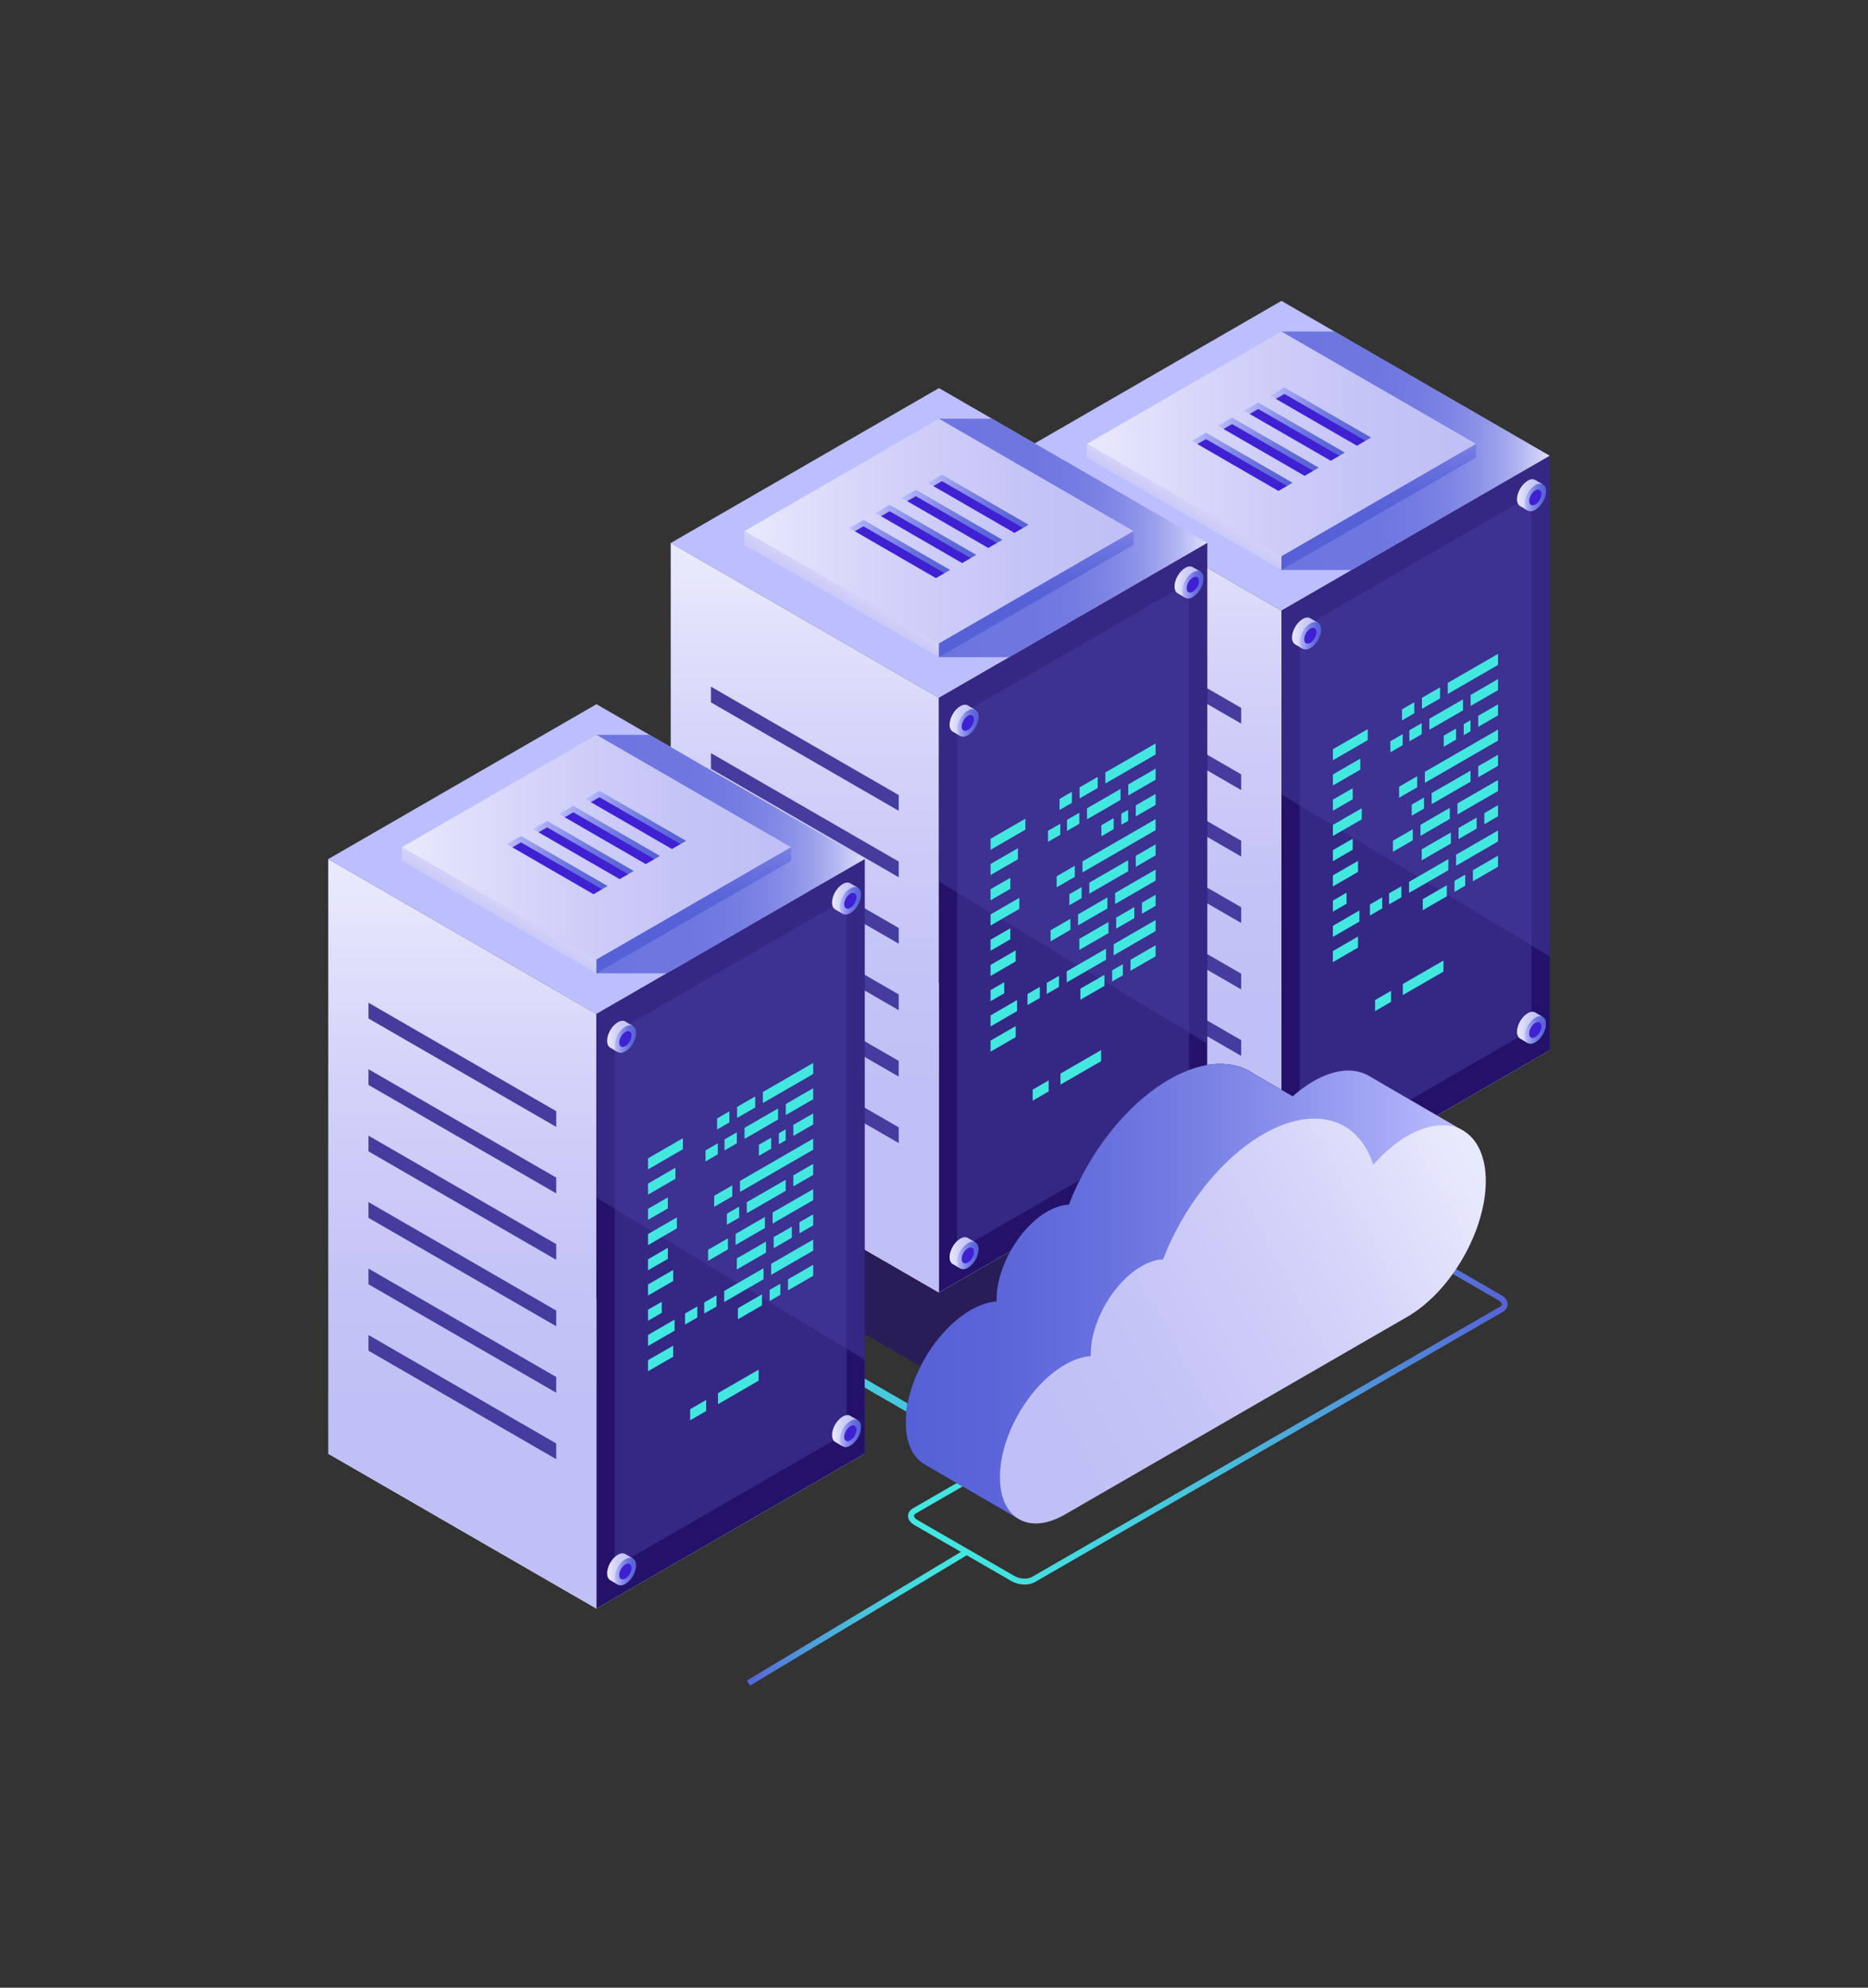 <svg xmlns="http://www.w3.org/2000/svg" width="470" height="500" viewBox="0 0 470 500">
    <rect x="0" y="0" width="470" height="500" fill="#333333" stroke="none"/>
    <defs>
        <linearGradient id="k9zf9d7b1a" x1="50.002%" x2="50.002%" y1="77.663%" y2="2.12%">
            <stop offset="0%" stop-color="#C0BFF6"/>
            <stop offset="29.38%" stop-color="#C5C4F7"/>
            <stop offset="63.99%" stop-color="#D3D2F9"/>
            <stop offset="100%" stop-color="#E9E9FD"/>
        </linearGradient>
        <linearGradient id="ujm8wcku7b" x1="-.001%" x2="100.002%" y1="50.004%" y2="50.004%">
            <stop offset="0%" stop-color="#E9E9FD"/>
            <stop offset="3.74%" stop-color="#D3D5F7"/>
            <stop offset="10.56%" stop-color="#B2B6EF"/>
            <stop offset="18.17%" stop-color="#969BE7"/>
            <stop offset="26.63%" stop-color="#7F86E1"/>
            <stop offset="36.32%" stop-color="#6D75DD"/>
            <stop offset="47.98%" stop-color="#606AD9"/>
            <stop offset="63.63%" stop-color="#5963D8"/>
            <stop offset="100%" stop-color="#5761D7"/>
        </linearGradient>
        <linearGradient id="kr5mb5ts8c" x1="-.004%" x2="100.005%" y1="49.999%" y2="49.999%">
            <stop offset="0%" stop-color="#C0BFF6"/>
            <stop offset="29.38%" stop-color="#C5C4F7"/>
            <stop offset="63.99%" stop-color="#D3D2F9"/>
            <stop offset="100%" stop-color="#E9E9FD"/>
        </linearGradient>
        <linearGradient id="7kbkrclg2d" x1="62.915%" x2="38.599%" y1="64.603%" y2="37.107%">
            <stop offset="0%" stop-color="#C0BFF6"/>
            <stop offset="29.38%" stop-color="#C5C4F7"/>
            <stop offset="63.99%" stop-color="#D3D2F9"/>
            <stop offset="100%" stop-color="#E9E9FD"/>
        </linearGradient>
        <linearGradient id="ndcx1dsi5e" x1="49.997%" x2="49.997%" y1="53.711%" y2="-46.284%">
            <stop offset="0%" stop-color="#5761D7"/>
            <stop offset="17.79%" stop-color="#5C66D9"/>
            <stop offset="38.76%" stop-color="#6A73DF"/>
            <stop offset="61.34%" stop-color="#8289E8"/>
            <stop offset="84.9%" stop-color="#A3A7F5"/>
            <stop offset="100%" stop-color="#BCBEFF"/>
        </linearGradient>
        <linearGradient id="ntgj0nj5ff" x1="-.008%" x2="100.016%" y1="49.965%" y2="49.965%">
            <stop offset="0%" stop-color="#5761D7"/>
            <stop offset="17.79%" stop-color="#5C66D9"/>
            <stop offset="38.76%" stop-color="#6A73DF"/>
            <stop offset="61.34%" stop-color="#8289E8"/>
            <stop offset="84.9%" stop-color="#A3A7F5"/>
            <stop offset="100%" stop-color="#BCBEFF"/>
        </linearGradient>
        <linearGradient id="znousodvwg" x1="-.01%" x2="100.014%" y1="50.021%" y2="50.021%">
            <stop offset="0%" stop-color="#5761D7"/>
            <stop offset="17.79%" stop-color="#5C66D9"/>
            <stop offset="38.76%" stop-color="#6A73DF"/>
            <stop offset="61.34%" stop-color="#8289E8"/>
            <stop offset="84.9%" stop-color="#A3A7F5"/>
            <stop offset="100%" stop-color="#BCBEFF"/>
        </linearGradient>
        <linearGradient id="h4v24cud5h" x1="-.012%" x2="100.013%" y1="49.994%" y2="49.994%">
            <stop offset="0%" stop-color="#5761D7"/>
            <stop offset="17.79%" stop-color="#5C66D9"/>
            <stop offset="38.76%" stop-color="#6A73DF"/>
            <stop offset="61.34%" stop-color="#8289E8"/>
            <stop offset="84.9%" stop-color="#A3A7F5"/>
            <stop offset="100%" stop-color="#BCBEFF"/>
        </linearGradient>
        <linearGradient id="g6ou4lds8i" x1="-.013%" x2="100.011%" y1="49.966%" y2="49.966%">
            <stop offset="0%" stop-color="#5761D7"/>
            <stop offset="17.79%" stop-color="#5C66D9"/>
            <stop offset="38.76%" stop-color="#6A73DF"/>
            <stop offset="61.34%" stop-color="#8289E8"/>
            <stop offset="84.9%" stop-color="#A3A7F5"/>
            <stop offset="100%" stop-color="#BCBEFF"/>
        </linearGradient>
        <linearGradient id="w6grqxz3tj" x1="-.094%" x2="99.915%" y1="49.867%" y2="49.867%">
            <stop offset="0%" stop-color="#C0BFF6"/>
            <stop offset="29.38%" stop-color="#C5C4F7"/>
            <stop offset="63.99%" stop-color="#D3D2F9"/>
            <stop offset="100%" stop-color="#E9E9FD"/>
        </linearGradient>
        <linearGradient id="kxtla9ysek" x1=".251%" x2="100.09%" y1="50.01%" y2="50.01%">
            <stop offset="0%" stop-color="#5761D7"/>
            <stop offset="17.79%" stop-color="#5C66D9"/>
            <stop offset="38.76%" stop-color="#6A73DF"/>
            <stop offset="61.34%" stop-color="#8289E8"/>
            <stop offset="84.9%" stop-color="#A3A7F5"/>
            <stop offset="100%" stop-color="#BCBEFF"/>
        </linearGradient>
        <linearGradient id="355ja2ztdl" x1="-.036%" x2="99.974%" y1="49.958%" y2="49.958%">
            <stop offset="0%" stop-color="#C0BFF6"/>
            <stop offset="29.38%" stop-color="#C5C4F7"/>
            <stop offset="63.99%" stop-color="#D3D2F9"/>
            <stop offset="100%" stop-color="#E9E9FD"/>
        </linearGradient>
        <linearGradient id="1osy6v4ahm" x1=".113%" x2="99.95%" y1="49.953%" y2="49.953%">
            <stop offset="0%" stop-color="#5761D7"/>
            <stop offset="17.79%" stop-color="#5C66D9"/>
            <stop offset="38.76%" stop-color="#6A73DF"/>
            <stop offset="61.34%" stop-color="#8289E8"/>
            <stop offset="84.9%" stop-color="#A3A7F5"/>
            <stop offset="100%" stop-color="#BCBEFF"/>
        </linearGradient>
        <linearGradient id="iuxyybgi2n" x1="-.094%" x2="99.915%" y1="49.839%" y2="49.839%">
            <stop offset="0%" stop-color="#C0BFF6"/>
            <stop offset="29.38%" stop-color="#C5C4F7"/>
            <stop offset="63.99%" stop-color="#D3D2F9"/>
            <stop offset="100%" stop-color="#E9E9FD"/>
        </linearGradient>
        <linearGradient id="txz1s1b04o" x1=".251%" x2="100.09%" y1="49.977%" y2="49.977%">
            <stop offset="0%" stop-color="#5761D7"/>
            <stop offset="17.79%" stop-color="#5C66D9"/>
            <stop offset="38.76%" stop-color="#6A73DF"/>
            <stop offset="61.34%" stop-color="#8289E8"/>
            <stop offset="84.9%" stop-color="#A3A7F5"/>
            <stop offset="100%" stop-color="#BCBEFF"/>
        </linearGradient>
        <linearGradient id="xbgs1imrrp" x1="-.036%" x2="99.974%" y1="49.93%" y2="49.93%">
            <stop offset="0%" stop-color="#C0BFF6"/>
            <stop offset="29.38%" stop-color="#C5C4F7"/>
            <stop offset="63.99%" stop-color="#D3D2F9"/>
            <stop offset="100%" stop-color="#E9E9FD"/>
        </linearGradient>
        <linearGradient id="54x74m8m3q" x1=".113%" x2="99.95%" y1="49.92%" y2="49.92%">
            <stop offset="0%" stop-color="#5761D7"/>
            <stop offset="17.79%" stop-color="#5C66D9"/>
            <stop offset="38.76%" stop-color="#6A73DF"/>
            <stop offset="61.34%" stop-color="#8289E8"/>
            <stop offset="84.9%" stop-color="#A3A7F5"/>
            <stop offset="100%" stop-color="#BCBEFF"/>
        </linearGradient>
        <linearGradient id="d7ci58lwir" x1=".003%" x2="99.997%" y1="49.992%" y2="49.992%">
            <stop offset="0%" stop-color="#5761D7"/>
            <stop offset="7.26%" stop-color="#5472D8"/>
            <stop offset="27.91%" stop-color="#4E9CDB"/>
            <stop offset="48.01%" stop-color="#49BDDD"/>
            <stop offset="67.15%" stop-color="#45D5DF"/>
            <stop offset="84.93%" stop-color="#43E3E0"/>
            <stop offset="100%" stop-color="#42E8E0"/>
        </linearGradient>
        <linearGradient id="xvo0buo6hs" x1="50.001%" x2="50.001%" y1="77.661%" y2="2.119%">
            <stop offset="0%" stop-color="#C0BFF6"/>
            <stop offset="29.38%" stop-color="#C5C4F7"/>
            <stop offset="63.99%" stop-color="#D3D2F9"/>
            <stop offset="100%" stop-color="#E9E9FD"/>
        </linearGradient>
        <linearGradient id="20pilw49ht" x1="-.002%" x2="100.001%" y1="50.001%" y2="50.001%">
            <stop offset="0%" stop-color="#E9E9FD"/>
            <stop offset="3.74%" stop-color="#D3D5F7"/>
            <stop offset="10.56%" stop-color="#B2B6EF"/>
            <stop offset="18.17%" stop-color="#969BE7"/>
            <stop offset="26.63%" stop-color="#7F86E1"/>
            <stop offset="36.32%" stop-color="#6D75DD"/>
            <stop offset="47.98%" stop-color="#606AD9"/>
            <stop offset="63.63%" stop-color="#5963D8"/>
            <stop offset="100%" stop-color="#5761D7"/>
        </linearGradient>
        <linearGradient id="sjg438uucu" x1="-.005%" x2="100.004%" y1="49.995%" y2="49.995%">
            <stop offset="0%" stop-color="#C0BFF6"/>
            <stop offset="29.38%" stop-color="#C5C4F7"/>
            <stop offset="63.99%" stop-color="#D3D2F9"/>
            <stop offset="100%" stop-color="#E9E9FD"/>
        </linearGradient>
        <linearGradient id="pix2hx69rv" x1="62.913%" x2="38.599%" y1="64.6%" y2="37.105%">
            <stop offset="0%" stop-color="#C0BFF6"/>
            <stop offset="29.38%" stop-color="#C5C4F7"/>
            <stop offset="63.99%" stop-color="#D3D2F9"/>
            <stop offset="100%" stop-color="#E9E9FD"/>
        </linearGradient>
        <linearGradient id="x7ylhgwizw" x1="49.996%" x2="49.996%" y1="53.704%" y2="-46.291%">
            <stop offset="0%" stop-color="#5761D7"/>
            <stop offset="17.79%" stop-color="#5C66D9"/>
            <stop offset="38.76%" stop-color="#6A73DF"/>
            <stop offset="61.34%" stop-color="#8289E8"/>
            <stop offset="84.9%" stop-color="#A3A7F5"/>
            <stop offset="100%" stop-color="#BCBEFF"/>
        </linearGradient>
        <linearGradient id="s2xj13kzjx" x1="-.01%" x2="100.014%" y1="50.033%" y2="50.033%">
            <stop offset="0%" stop-color="#5761D7"/>
            <stop offset="17.79%" stop-color="#5C66D9"/>
            <stop offset="38.76%" stop-color="#6A73DF"/>
            <stop offset="61.34%" stop-color="#8289E8"/>
            <stop offset="84.9%" stop-color="#A3A7F5"/>
            <stop offset="100%" stop-color="#BCBEFF"/>
        </linearGradient>
        <linearGradient id="ntcpip8t8y" x1="-.012%" x2="100.012%" y1="50.005%" y2="50.005%">
            <stop offset="0%" stop-color="#5761D7"/>
            <stop offset="17.79%" stop-color="#5C66D9"/>
            <stop offset="38.76%" stop-color="#6A73DF"/>
            <stop offset="61.34%" stop-color="#8289E8"/>
            <stop offset="84.9%" stop-color="#A3A7F5"/>
            <stop offset="100%" stop-color="#BCBEFF"/>
        </linearGradient>
        <linearGradient id="serrcbr85z" x1="-.013%" x2="100.011%" y1="49.978%" y2="49.978%">
            <stop offset="0%" stop-color="#5761D7"/>
            <stop offset="17.79%" stop-color="#5C66D9"/>
            <stop offset="38.76%" stop-color="#6A73DF"/>
            <stop offset="61.34%" stop-color="#8289E8"/>
            <stop offset="84.9%" stop-color="#A3A7F5"/>
            <stop offset="100%" stop-color="#BCBEFF"/>
        </linearGradient>
        <linearGradient id="vf3viovp7A" x1="-.015%" x2="100.009%" y1="50.035%" y2="50.035%">
            <stop offset="0%" stop-color="#5761D7"/>
            <stop offset="17.79%" stop-color="#5C66D9"/>
            <stop offset="38.76%" stop-color="#6A73DF"/>
            <stop offset="61.34%" stop-color="#8289E8"/>
            <stop offset="84.9%" stop-color="#A3A7F5"/>
            <stop offset="100%" stop-color="#BCBEFF"/>
        </linearGradient>
        <linearGradient id="q3zu5ie3lB" x1=".073%" x2="100.081%" y1="49.84%" y2="49.84%">
            <stop offset="0%" stop-color="#C0BFF6"/>
            <stop offset="29.38%" stop-color="#C5C4F7"/>
            <stop offset="63.99%" stop-color="#D3D2F9"/>
            <stop offset="100%" stop-color="#E9E9FD"/>
        </linearGradient>
        <linearGradient id="2u8ax8iw3C" x1=".243%" x2="100.082%" y1="49.981%" y2="49.981%">
            <stop offset="0%" stop-color="#5761D7"/>
            <stop offset="17.79%" stop-color="#5C66D9"/>
            <stop offset="38.76%" stop-color="#6A73DF"/>
            <stop offset="61.34%" stop-color="#8289E8"/>
            <stop offset="84.9%" stop-color="#A3A7F5"/>
            <stop offset="100%" stop-color="#BCBEFF"/>
        </linearGradient>
        <linearGradient id="mqpej93fmD" x1="-.043%" x2="99.967%" y1="49.932%" y2="49.932%">
            <stop offset="0%" stop-color="#C0BFF6"/>
            <stop offset="29.38%" stop-color="#C5C4F7"/>
            <stop offset="63.99%" stop-color="#D3D2F9"/>
            <stop offset="100%" stop-color="#E9E9FD"/>
        </linearGradient>
        <linearGradient id="aelbjryziE" x1=".103%" x2="99.944%" y1="49.922%" y2="49.922%">
            <stop offset="0%" stop-color="#5761D7"/>
            <stop offset="17.79%" stop-color="#5C66D9"/>
            <stop offset="38.76%" stop-color="#6A73DF"/>
            <stop offset="61.34%" stop-color="#8289E8"/>
            <stop offset="84.9%" stop-color="#A3A7F5"/>
            <stop offset="100%" stop-color="#BCBEFF"/>
        </linearGradient>
        <linearGradient id="0yn0tinsqF" x1=".073%" x2="100.081%" y1="49.955%" y2="49.955%">
            <stop offset="0%" stop-color="#C0BFF6"/>
            <stop offset="29.38%" stop-color="#C5C4F7"/>
            <stop offset="63.99%" stop-color="#D3D2F9"/>
            <stop offset="100%" stop-color="#E9E9FD"/>
        </linearGradient>
        <linearGradient id="5xw3xiqkoG" x1=".243%" x2="100.082%" y1="49.948%" y2="49.948%">
            <stop offset="0%" stop-color="#5761D7"/>
            <stop offset="17.79%" stop-color="#5C66D9"/>
            <stop offset="38.76%" stop-color="#6A73DF"/>
            <stop offset="61.34%" stop-color="#8289E8"/>
            <stop offset="84.9%" stop-color="#A3A7F5"/>
            <stop offset="100%" stop-color="#BCBEFF"/>
        </linearGradient>
        <linearGradient id="wcqcohd6qH" x1="-.043%" x2="99.967%" y1="49.903%" y2="49.903%">
            <stop offset="0%" stop-color="#C0BFF6"/>
            <stop offset="29.38%" stop-color="#C5C4F7"/>
            <stop offset="63.99%" stop-color="#D3D2F9"/>
            <stop offset="100%" stop-color="#E9E9FD"/>
        </linearGradient>
        <linearGradient id="iccybsrcqI" x1=".103%" x2="99.944%" y1="49.89%" y2="49.89%">
            <stop offset="0%" stop-color="#5761D7"/>
            <stop offset="17.79%" stop-color="#5C66D9"/>
            <stop offset="38.76%" stop-color="#6A73DF"/>
            <stop offset="61.34%" stop-color="#8289E8"/>
            <stop offset="84.9%" stop-color="#A3A7F5"/>
            <stop offset="100%" stop-color="#BCBEFF"/>
        </linearGradient>
        <linearGradient id="90o8m1tw4J" x1="50.001%" x2="50.001%" y1="77.665%" y2="2.122%">
            <stop offset="0%" stop-color="#C0BFF6"/>
            <stop offset="29.38%" stop-color="#C5C4F7"/>
            <stop offset="63.99%" stop-color="#D3D2F9"/>
            <stop offset="100%" stop-color="#E9E9FD"/>
        </linearGradient>
        <linearGradient id="4clqa8kz3K" x1="-.002%" x2="100%" y1="49.993%" y2="49.993%">
            <stop offset="0%" stop-color="#E9E9FD"/>
            <stop offset="3.74%" stop-color="#D3D5F7"/>
            <stop offset="10.56%" stop-color="#B2B6EF"/>
            <stop offset="18.17%" stop-color="#969BE7"/>
            <stop offset="26.63%" stop-color="#7F86E1"/>
            <stop offset="36.32%" stop-color="#6D75DD"/>
            <stop offset="47.98%" stop-color="#606AD9"/>
            <stop offset="63.63%" stop-color="#5963D8"/>
            <stop offset="100%" stop-color="#5761D7"/>
        </linearGradient>
        <linearGradient id="bw662tim2L" x1="-.005%" x2="100.004%" y1="49.997%" y2="49.997%">
            <stop offset="0%" stop-color="#C0BFF6"/>
            <stop offset="29.38%" stop-color="#C5C4F7"/>
            <stop offset="63.99%" stop-color="#D3D2F9"/>
            <stop offset="100%" stop-color="#E9E9FD"/>
        </linearGradient>
        <linearGradient id="2v4wmpi42M" x1="62.912%" x2="38.598%" y1="64.593%" y2="37.098%">
            <stop offset="0%" stop-color="#C0BFF6"/>
            <stop offset="29.38%" stop-color="#C5C4F7"/>
            <stop offset="63.99%" stop-color="#D3D2F9"/>
            <stop offset="100%" stop-color="#E9E9FD"/>
        </linearGradient>
        <linearGradient id="50lqo69rjN" x1="49.995%" x2="49.995%" y1="53.689%" y2="-46.306%">
            <stop offset="0%" stop-color="#5761D7"/>
            <stop offset="17.79%" stop-color="#5C66D9"/>
            <stop offset="38.76%" stop-color="#6A73DF"/>
            <stop offset="61.34%" stop-color="#8289E8"/>
            <stop offset="84.9%" stop-color="#A3A7F5"/>
            <stop offset="100%" stop-color="#BCBEFF"/>
        </linearGradient>
        <linearGradient id="p9r5bei7oO" x1="-.012%" x2="100.012%" y1="49.997%" y2="49.997%">
            <stop offset="0%" stop-color="#5761D7"/>
            <stop offset="17.79%" stop-color="#5C66D9"/>
            <stop offset="38.76%" stop-color="#6A73DF"/>
            <stop offset="61.34%" stop-color="#8289E8"/>
            <stop offset="84.9%" stop-color="#A3A7F5"/>
            <stop offset="100%" stop-color="#BCBEFF"/>
        </linearGradient>
        <linearGradient id="ac9ewy349P" x1="-.014%" x2="100.011%" y1="49.97%" y2="49.97%">
            <stop offset="0%" stop-color="#5761D7"/>
            <stop offset="17.79%" stop-color="#5C66D9"/>
            <stop offset="38.76%" stop-color="#6A73DF"/>
            <stop offset="61.34%" stop-color="#8289E8"/>
            <stop offset="84.9%" stop-color="#A3A7F5"/>
            <stop offset="100%" stop-color="#BCBEFF"/>
        </linearGradient>
        <linearGradient id="1dzigghuvQ" x1="-.015%" x2="100.009%" y1="50.026%" y2="50.026%">
            <stop offset="0%" stop-color="#5761D7"/>
            <stop offset="17.79%" stop-color="#5C66D9"/>
            <stop offset="38.76%" stop-color="#6A73DF"/>
            <stop offset="61.34%" stop-color="#8289E8"/>
            <stop offset="84.9%" stop-color="#A3A7F5"/>
            <stop offset="100%" stop-color="#BCBEFF"/>
        </linearGradient>
        <linearGradient id="ji7de2ya6R" x1="-.016%" x2="100.008%" y1="49.999%" y2="49.999%">
            <stop offset="0%" stop-color="#5761D7"/>
            <stop offset="17.79%" stop-color="#5C66D9"/>
            <stop offset="38.76%" stop-color="#6A73DF"/>
            <stop offset="61.34%" stop-color="#8289E8"/>
            <stop offset="84.9%" stop-color="#A3A7F5"/>
            <stop offset="100%" stop-color="#BCBEFF"/>
        </linearGradient>
        <linearGradient id="b0y6zqy4yS" x1=".066%" x2="100.075%" y1="49.923%" y2="49.923%">
            <stop offset="0%" stop-color="#C0BFF6"/>
            <stop offset="29.38%" stop-color="#C5C4F7"/>
            <stop offset="63.99%" stop-color="#D3D2F9"/>
            <stop offset="100%" stop-color="#E9E9FD"/>
        </linearGradient>
        <linearGradient id="uyubm6h2wT" x1=".236%" x2="100.073%" y1="49.912%" y2="49.912%">
            <stop offset="0%" stop-color="#5761D7"/>
            <stop offset="17.79%" stop-color="#5C66D9"/>
            <stop offset="38.76%" stop-color="#6A73DF"/>
            <stop offset="61.34%" stop-color="#8289E8"/>
            <stop offset="84.9%" stop-color="#A3A7F5"/>
            <stop offset="100%" stop-color="#BCBEFF"/>
        </linearGradient>
        <linearGradient id="ggajcn7zeU" x1="-.052%" x2="99.96%" y1="49.872%" y2="49.872%">
            <stop offset="0%" stop-color="#C0BFF6"/>
            <stop offset="29.38%" stop-color="#C5C4F7"/>
            <stop offset="63.99%" stop-color="#D3D2F9"/>
            <stop offset="100%" stop-color="#E9E9FD"/>
        </linearGradient>
        <linearGradient id="n42494zrnV" x1=".094%" x2="99.935%" y1="50.015%" y2="50.015%">
            <stop offset="0%" stop-color="#5761D7"/>
            <stop offset="17.79%" stop-color="#5C66D9"/>
            <stop offset="38.76%" stop-color="#6A73DF"/>
            <stop offset="61.34%" stop-color="#8289E8"/>
            <stop offset="84.9%" stop-color="#A3A7F5"/>
            <stop offset="100%" stop-color="#BCBEFF"/>
        </linearGradient>
        <linearGradient id="10nmy7qxoW" x1=".066%" x2="100.075%" y1="49.893%" y2="49.893%">
            <stop offset="0%" stop-color="#C0BFF6"/>
            <stop offset="29.38%" stop-color="#C5C4F7"/>
            <stop offset="63.99%" stop-color="#D3D2F9"/>
            <stop offset="100%" stop-color="#E9E9FD"/>
        </linearGradient>
        <linearGradient id="nd5vk0yifX" x1=".236%" x2="100.073%" y1="49.88%" y2="49.88%">
            <stop offset="0%" stop-color="#5761D7"/>
            <stop offset="17.79%" stop-color="#5C66D9"/>
            <stop offset="38.76%" stop-color="#6A73DF"/>
            <stop offset="61.34%" stop-color="#8289E8"/>
            <stop offset="84.9%" stop-color="#A3A7F5"/>
            <stop offset="100%" stop-color="#BCBEFF"/>
        </linearGradient>
        <linearGradient id="ri88blotcY" x1="-.052%" x2="99.96%" y1="49.843%" y2="49.843%">
            <stop offset="0%" stop-color="#C0BFF6"/>
            <stop offset="29.38%" stop-color="#C5C4F7"/>
            <stop offset="63.99%" stop-color="#D3D2F9"/>
            <stop offset="100%" stop-color="#E9E9FD"/>
        </linearGradient>
        <linearGradient id="2n6q8b0ogZ" x1=".094%" x2="99.935%" y1="49.984%" y2="49.984%">
            <stop offset="0%" stop-color="#5761D7"/>
            <stop offset="17.79%" stop-color="#5C66D9"/>
            <stop offset="38.76%" stop-color="#6A73DF"/>
            <stop offset="61.34%" stop-color="#8289E8"/>
            <stop offset="84.9%" stop-color="#A3A7F5"/>
            <stop offset="100%" stop-color="#BCBEFF"/>
        </linearGradient>
        <linearGradient id="v9kuavxqwaa" x1="100.012%" x2=".006%" y1="49.997%" y2="49.997%">
            <stop offset="0%" stop-color="#42E8E0"/>
            <stop offset="15.07%" stop-color="#43E3E0"/>
            <stop offset="32.85%" stop-color="#45D5DF"/>
            <stop offset="51.99%" stop-color="#49BDDD"/>
            <stop offset="72.09%" stop-color="#4E9CDB"/>
            <stop offset="92.74%" stop-color="#5472D8"/>
            <stop offset="100%" stop-color="#5761D7"/>
        </linearGradient>
        <linearGradient id="w4vzuq169ab" x1="99.995%" x2=".003%" y1="66.83%" y2="18.73%">
            <stop offset="0%" stop-color="#5761D7"/>
            <stop offset="17.79%" stop-color="#5C66D9"/>
            <stop offset="38.76%" stop-color="#6A73DF"/>
            <stop offset="61.34%" stop-color="#8289E8"/>
            <stop offset="84.9%" stop-color="#A3A7F5"/>
            <stop offset="100%" stop-color="#BCBEFF"/>
        </linearGradient>
        <linearGradient id="d8ainax92ad" x1="100.003%" x2="0%" y1="49.991%" y2="49.991%">
            <stop offset="0%" stop-color="#5761D7"/>
            <stop offset="17.79%" stop-color="#5C66D9"/>
            <stop offset="38.76%" stop-color="#6A73DF"/>
            <stop offset="61.34%" stop-color="#8289E8"/>
            <stop offset="84.9%" stop-color="#A3A7F5"/>
            <stop offset="100%" stop-color="#BCBEFF"/>
        </linearGradient>
        <linearGradient id="a6dggm4kpae" x1="99.991%" x2="-.001%" y1="66.83%" y2="18.73%">
            <stop offset="0%" stop-color="#C0BFF6"/>
            <stop offset="29.38%" stop-color="#C5C4F7"/>
            <stop offset="63.99%" stop-color="#D3D2F9"/>
            <stop offset="100%" stop-color="#E9E9FD"/>
        </linearGradient>
        <linearGradient id="4vb1aib9paf" x1="99.996%" x2="-.004%" y1="49.987%" y2="49.987%">
            <stop offset="0%" stop-color="#5761D7"/>
            <stop offset="7.26%" stop-color="#5472D8"/>
            <stop offset="27.91%" stop-color="#4E9CDB"/>
            <stop offset="48.01%" stop-color="#49BDDD"/>
            <stop offset="67.15%" stop-color="#45D5DF"/>
            <stop offset="84.93%" stop-color="#43E3E0"/>
            <stop offset="100%" stop-color="#42E8E0"/>
        </linearGradient>
        <radialGradient id="jhp4u47ltac" cx="76.502%" cy="34.002%" r="50.935%" fx="76.502%" fy="34.002%" gradientTransform="matrix(-.937 0 0 -1 1.481 .68)">
            <stop offset="0%" stop-color="#2B237C"/>
            <stop offset="100%" stop-color="#180D5B"/>
        </radialGradient>
    </defs>
    <g fill="none" fill-rule="evenodd">
        <g>
            <g>
                <g>
                    <path d="M0 0H470V500H0z" transform="translate(-375 -1567) translate(375 1555) translate(0 12)"/>
                    <g fill-rule="nonzero">
                        <g>
                            <g>
                                <path fill="#BCBEFF" d="M67.579 78.621L0.089 39.659 67.579 0.686 135.07 39.659z" transform="translate(-375 -1567) translate(375 1555) translate(0 12) matrix(-1 0 0 1 390 75)"/>
                                <path fill="#FFF" d="M67.579 228.198L0.089 189.225 67.579 150.264 135.07 189.236z" transform="translate(-375 -1567) translate(375 1555) translate(0 12) matrix(-1 0 0 1 390 75)"/>
                                <path fill="url(#k9zf9d7b1a)" d="M135.07 39.659L135.07 189.236 67.579 228.198 67.579 78.621z" transform="translate(-375 -1567) translate(375 1555) translate(0 12) matrix(-1 0 0 1 390 75)"/>
                                <path fill="#24126A" d="M0.089 39.659L0.089 189.225 67.579 228.198 67.579 78.621z" transform="translate(-375 -1567) translate(375 1555) translate(0 12) matrix(-1 0 0 1 390 75)"/>
                                <path fill="#453C9E" d="M0.023 0.056L0.023 134.508 58.375 168.191 58.375 33.751z" opacity=".51" transform="translate(-375 -1567) translate(375 1555) translate(0 12) matrix(-1 0 0 1 390 75) translate(4.636 49.518)"/>
                                <path fill="#453C9E" d="M124.952 75.796L124.952 79.746 77.708 107.026 77.708 103.076zM124.952 92.508L124.952 96.469 77.708 123.738 77.708 119.788zM124.952 109.232L124.952 113.182 77.708 140.461 77.708 136.5zM124.952 125.944L124.952 129.894 77.708 157.174 77.708 153.223zM124.952 142.656L124.952 146.617 77.708 173.886 77.708 169.936zM124.952 159.379L124.952 163.33 77.708 190.609 77.708 186.648z" transform="translate(-375 -1567) translate(375 1555) translate(0 12) matrix(-1 0 0 1 390 75)"/>
                                <path fill="url(#ujm8wcku7b)" d="M67.579 68.379L49.843 68.379 0.089 39.659 54.232 8.395 67.579 8.395z" opacity=".78" transform="translate(-375 -1567) translate(375 1555) translate(0 12) matrix(-1 0 0 1 390 75)"/>
                                <g>
                                    <path fill="url(#kr5mb5ts8c)" d="M49.439 57.069L0.473 28.788 49.439 0.518 98.405 28.788z" transform="translate(-375 -1567) translate(375 1555) translate(0 12) matrix(-1 0 0 1 390 75) translate(18.14 7.878)"/>
                                    <path fill="url(#7kbkrclg2d)" d="M98.405 28.788L98.405 32.232 49.439 60.502 49.439 57.069z" transform="translate(-375 -1567) translate(375 1555) translate(0 12) matrix(-1 0 0 1 390 75) translate(18.14 7.878)"/>
                                    <path fill="url(#ndcx1dsi5e)" d="M0.473 28.788L0.473 32.232 49.439 60.502 49.439 57.069z" transform="translate(-375 -1567) translate(375 1555) translate(0 12) matrix(-1 0 0 1 390 75) translate(18.14 7.878)"/>
                                </g>
                                <g>
                                    <path fill="#3F21D3" d="M3.566 14.753L1.406 13.492 1.586 12.48 21.697 0.775 24.488 2.103 23.97 2.97z" transform="translate(-375 -1567) translate(375 1555) translate(0 12) matrix(-1 0 0 1 390 75) translate(45.016 22.374)"/>
                                    <path fill="url(#ntgj0nj5ff)" d="M21.809 1.721L23.97 2.97 25.365 2.16 21.809 0.111 0.01 12.693 1.406 13.504z" transform="translate(-375 -1567) translate(375 1555) translate(0 12) matrix(-1 0 0 1 390 75) translate(45.016 22.374)"/>
                                    <g>
                                        <path fill="#3F21D3" d="M3.575 15.024L1.414 13.775 1.594 12.762 21.705 1.047 24.496 2.386 23.979 3.252z" transform="translate(-375 -1567) translate(375 1555) translate(0 12) matrix(-1 0 0 1 390 75) translate(45.016 22.374) translate(6.575 3.51)"/>
                                        <path fill="url(#znousodvwg)" d="M21.818 2.003L23.979 3.252 25.374 2.442 21.818 0.383 0.019 12.976 1.414 13.775z" transform="translate(-375 -1567) translate(375 1555) translate(0 12) matrix(-1 0 0 1 390 75) translate(45.016 22.374) translate(6.575 3.51)"/>
                                    </g>
                                    <g>
                                        <path fill="#3F21D3" d="M4.22 15.441L2.059 14.191 2.24 13.167 22.35 1.463 25.141 2.791 24.624 3.658z" transform="translate(-375 -1567) translate(375 1555) translate(0 12) matrix(-1 0 0 1 390 75) translate(45.016 22.374) translate(12.513 6.886)"/>
                                        <path fill="url(#h4v24cud5h)" d="M22.463 2.408L24.624 3.658 26.019 2.859 22.463 0.799 0.664 13.381 2.059 14.191z" transform="translate(-375 -1567) translate(375 1555) translate(0 12) matrix(-1 0 0 1 390 75) translate(45.016 22.374) translate(12.513 6.886)"/>
                                    </g>
                                    <g>
                                        <path fill="#3F21D3" d="M4.051 14.732L1.879 13.471 2.059 12.458 22.182 0.754 24.973 2.082 24.455 2.949z" transform="translate(-375 -1567) translate(375 1555) translate(0 12) matrix(-1 0 0 1 390 75) translate(45.016 22.374) translate(19.266 11.388)"/>
                                        <path fill="url(#g6ou4lds8i)" d="M22.294 1.699L24.455 2.949 25.85 2.138 22.294 0.09 0.495 12.672 1.891 13.482z" transform="translate(-375 -1567) translate(375 1555) translate(0 12) matrix(-1 0 0 1 390 75) translate(45.016 22.374) translate(19.266 11.388)"/>
                                    </g>
                                </g>
                                <path fill="#453C9E" d="M0.089 126.203L67.579 85.452 67.579 39.232 0.089 0.27z" opacity=".51" transform="translate(-375 -1567) translate(375 1555) translate(0 12) matrix(-1 0 0 1 390 75) translate(0 39.39)"/>
                                <g>
                                    <path fill="url(#w6grqxz3tj)" d="M7.383 5.447c0-1.71-1.205-3.793-2.69-4.648C3.95.371 3.275.326 2.79.619L.889 1.733l1.182.045c-.034.18-.057.372-.057.585 0 1.711 1.205 3.793 2.69 4.648.203.113.394.203.574.26l-.551 1.023 1.857-1.091c.484-.293.799-.9.799-1.756z" transform="translate(-375 -1567) translate(375 1555) translate(0 12) matrix(-1 0 0 1 390 75) translate(57.53 79.904)"/>
                                    <path fill="url(#kxtla9ysek)" d="M5.458 6.561c0 1.71-1.204 2.408-2.69 1.553C1.283 7.26.078 5.177.078 3.466c0-1.71 1.205-2.408 2.69-1.553 1.497.855 2.69 2.937 2.69 4.648z" transform="translate(-375 -1567) translate(375 1555) translate(0 12) matrix(-1 0 0 1 390 75) translate(57.53 79.904)"/>
                                    <path fill="#3F21D3" d="M4.322 5.908c0 .99-.687 1.385-1.542.89-.856-.496-1.542-1.689-1.542-2.679 0-.99.686-1.384 1.542-.89.855.496 1.542 1.689 1.542 2.68z" transform="translate(-375 -1567) translate(375 1555) translate(0 12) matrix(-1 0 0 1 390 75) translate(57.53 79.904)"/>
                                </g>
                                <g>
                                    <path fill="url(#355ja2ztdl)" d="M7.356 5.548c0-1.71-1.204-3.792-2.69-4.648C3.925.473 3.25.428 2.766.72L.863 1.834l1.182.045c-.034.18-.057.372-.057.586 0 1.71 1.204 3.792 2.69 4.648.203.112.394.202.574.258l-.551 1.024 1.856-1.091c.496-.281.8-.89.8-1.756z" transform="translate(-375 -1567) translate(375 1555) translate(0 12) matrix(-1 0 0 1 390 75) translate(.948 45.016)"/>
                                    <path fill="url(#1osy6v4ahm)" d="M5.443 6.674c0 1.71-1.204 2.408-2.69 1.553C1.269 7.37.064 5.289.064 3.579c0-1.71 1.205-2.409 2.69-1.553 1.486.855 2.69 2.937 2.69 4.648z" transform="translate(-375 -1567) translate(375 1555) translate(0 12) matrix(-1 0 0 1 390 75) translate(.948 45.016)"/>
                                    <path fill="#3F21D3" d="M4.295 6.01c0 .99-.686 1.384-1.541.889-.856-.495-1.542-1.688-1.542-2.679 0-.99.686-1.384 1.542-.889.855.495 1.541 1.7 1.541 2.679z" transform="translate(-375 -1567) translate(375 1555) translate(0 12) matrix(-1 0 0 1 390 75) translate(.948 45.016)"/>
                                </g>
                                <g>
                                    <path fill="url(#iuxyybgi2n)" d="M7.383 5.48c0-1.71-1.205-3.792-2.69-4.647C3.95.405 3.275.36 2.79.653L.889 1.767l1.182.045c-.034.18-.057.371-.057.585 0 1.71 1.205 3.793 2.69 4.648.203.113.394.203.574.259l-.551 1.024 1.857-1.092c.484-.292.799-.9.799-1.755z" transform="translate(-375 -1567) translate(375 1555) translate(0 12) matrix(-1 0 0 1 390 75) translate(57.53 213.826)"/>
                                    <path fill="url(#txz1s1b04o)" d="M5.458 6.595c0 1.71-1.204 2.408-2.69 1.553C1.283 7.293.078 5.21.078 3.5c0-1.71 1.205-2.408 2.69-1.553 1.497.855 2.69 2.937 2.69 4.648z" transform="translate(-375 -1567) translate(375 1555) translate(0 12) matrix(-1 0 0 1 390 75) translate(57.53 213.826)"/>
                                    <path fill="#3F21D3" d="M4.322 5.942c0 .99-.687 1.384-1.542.89-.856-.496-1.542-1.689-1.542-2.68 0-.99.686-1.384 1.542-.888.855.495 1.542 1.688 1.542 2.678z" transform="translate(-375 -1567) translate(375 1555) translate(0 12) matrix(-1 0 0 1 390 75) translate(57.53 213.826)"/>
                                </g>
                                <g>
                                    <path fill="url(#xbgs1imrrp)" d="M7.356 5.582c0-1.71-1.204-3.793-2.69-4.648C3.925.506 3.25.461 2.766.754L.863 1.868l1.182.045c-.034.18-.057.372-.057.585 0 1.711 1.204 3.793 2.69 4.648.203.113.394.203.574.26l-.551 1.023 1.856-1.091c.496-.293.8-.89.8-1.756z" transform="translate(-375 -1567) translate(375 1555) translate(0 12) matrix(-1 0 0 1 390 75) translate(.948 178.939)"/>
                                    <path fill="url(#54x74m8m3q)" d="M5.443 6.707c0 1.711-1.204 2.409-2.69 1.553C1.269 7.405.064 5.323.064 3.613c0-1.711 1.205-2.409 2.69-1.554 1.486.856 2.69 2.938 2.69 4.648z" transform="translate(-375 -1567) translate(375 1555) translate(0 12) matrix(-1 0 0 1 390 75) translate(.948 178.939)"/>
                                    <path fill="#3F21D3" d="M4.295 6.043c0 .99-.686 1.385-1.541.89-.856-.496-1.542-1.689-1.542-2.679 0-.99.686-1.384 1.542-.889.855.495 1.541 1.7 1.541 2.678z" transform="translate(-375 -1567) translate(375 1555) translate(0 12) matrix(-1 0 0 1 390 75) translate(.948 178.939)"/>
                                </g>
                            </g>
                            <g>
                                <path fill="#BCBEFF" d="M78.215 78.047L10.725 39.074 78.215 0.113 145.706 39.085z" transform="translate(-375 -1567) translate(375 1555) translate(0 12) matrix(-1 0 0 1 390 75) translate(75.536 22.508)"/>
                                <path fill="url(#d7ci58lwir)" d="M78.215 261.487c-.934 0-1.868-.236-2.69-.72l-73.837-42.63c-.833-.484-1.34-1.35-1.34-2.307 0-.968.496-1.835 1.34-2.307l73.826-42.63c1.666-.957 3.726-.957 5.391 0l73.838 42.63c.833.483 1.339 1.35 1.339 2.307 0 .967-.495 1.834-1.34 2.307l-73.826 42.63c-.832.473-1.766.72-2.7.72zm0-89.368c-.596 0-1.192.158-1.721.461L2.667 215.21c-.326.192-.36.496-.36.62 0 .123.034.438.36.619l73.838 42.63c1.058.607 2.374.607 3.432 0l73.827-42.63c.326-.192.36-.496.36-.62 0-.123-.034-.438-.36-.618l-73.838-42.63c-.529-.316-1.114-.462-1.71-.462z" transform="translate(-375 -1567) translate(375 1555) translate(0 12) matrix(-1 0 0 1 390 75) translate(75.536 22.508)"/>
                                <path fill="#24126A" d="M57.958 66.523L0.765 33.503 57.958 0.495 115.151 33.514z" opacity=".67" transform="translate(-375 -1567) translate(375 1555) translate(0 12) matrix(-1 0 0 1 390 75) translate(75.536 22.508) translate(20.257 182.315)"/>
                                <path fill="#FFF" d="M78.215 227.624L10.725 188.651 78.215 149.69 145.706 188.651z" transform="translate(-375 -1567) translate(375 1555) translate(0 12) matrix(-1 0 0 1 390 75) translate(75.536 22.508)"/>
                                <path fill="url(#xvo0buo6hs)" d="M145.706 39.085L145.706 188.651 78.215 227.624 78.215 78.047z" transform="translate(-375 -1567) translate(375 1555) translate(0 12) matrix(-1 0 0 1 390 75) translate(75.536 22.508)"/>
                                <path fill="#24126A" d="M10.725 39.074L10.725 188.651 78.215 227.624 78.215 78.047z" transform="translate(-375 -1567) translate(375 1555) translate(0 12) matrix(-1 0 0 1 390 75) translate(75.536 22.508)"/>
                                <path fill="#453C9E" d="M0.664 0.608L0.664 135.048 59.016 168.743 59.016 34.302z" opacity=".51" transform="translate(-375 -1567) translate(375 1555) translate(0 12) matrix(-1 0 0 1 390 75) translate(75.536 22.508) translate(14.63 48.392)"/>
                                <path fill="#453C9E" d="M135.588 75.222L135.588 79.172 88.344 106.452 88.344 102.49zM135.588 91.934L135.588 95.884 88.344 123.164 88.344 119.214zM135.588 108.646L135.588 112.608 88.344 139.876 88.344 135.926zM135.588 125.37L135.588 129.32 88.344 156.6 88.344 152.638zM135.588 142.082L135.588 146.032 88.344 173.312 88.344 169.362zM135.588 158.794L135.588 162.756 88.344 190.024 88.344 186.074z" transform="translate(-375 -1567) translate(375 1555) translate(0 12) matrix(-1 0 0 1 390 75) translate(75.536 22.508)"/>
                                <path fill="url(#20pilw49ht)" d="M78.215 67.805L60.479 67.805 10.725 39.074 64.868 7.822 78.215 7.822z" opacity=".78" transform="translate(-375 -1567) translate(375 1555) translate(0 12) matrix(-1 0 0 1 390 75) translate(75.536 22.508)"/>
                                <g>
                                    <path fill="url(#sjg438uucu)" d="M49.089 56.629L0.123 28.348 49.089 0.078 98.055 28.348z" transform="translate(-375 -1567) translate(375 1555) translate(0 12) matrix(-1 0 0 1 390 75) translate(75.536 22.508) translate(29.127 7.744)"/>
                                    <path fill="url(#pix2hx69rv)" d="M98.055 28.348L98.055 31.791 49.089 60.062 49.089 56.629z" transform="translate(-375 -1567) translate(375 1555) translate(0 12) matrix(-1 0 0 1 390 75) translate(75.536 22.508) translate(29.127 7.744)"/>
                                    <path fill="url(#x7ylhgwizw)" d="M0.123 28.348L0.123 31.791 49.089 60.062 49.089 56.629z" transform="translate(-375 -1567) translate(375 1555) translate(0 12) matrix(-1 0 0 1 390 75) translate(75.536 22.508) translate(29.127 7.744)"/>
                                </g>
                                <g>
                                    <path fill="#3F21D3" d="M4.074 15.159L1.913 13.91 2.093 12.897 22.204 1.193 24.995 2.521 24.477 3.387z" transform="translate(-375 -1567) translate(375 1555) translate(0 12) matrix(-1 0 0 1 390 75) translate(75.536 22.508) translate(55.145 21.383)"/>
                                    <path fill="url(#s2xj13kzjx)" d="M22.317 2.138L24.477 3.387 25.873 2.577 22.317 0.518 0.518 13.111 1.913 13.91z" transform="translate(-375 -1567) translate(375 1555) translate(0 12) matrix(-1 0 0 1 390 75) translate(75.536 22.508) translate(55.145 21.383)"/>
                                    <g>
                                        <path fill="#3F21D3" d="M3.905 14.762L1.744 13.512 1.913 12.5 22.035 0.784 24.826 2.112 24.309 2.99z" transform="translate(-375 -1567) translate(375 1555) translate(0 12) matrix(-1 0 0 1 390 75) translate(75.536 22.508) translate(55.145 21.383) translate(6.752 4.19)"/>
                                        <path fill="url(#ntcpip8t8y)" d="M22.148 1.729L24.309 2.99 25.704 2.18 22.148 0.12 0.349 12.702 1.744 13.512z" transform="translate(-375 -1567) translate(375 1555) translate(0 12) matrix(-1 0 0 1 390 75) translate(75.536 22.508) translate(55.145 21.383) translate(6.752 4.19)"/>
                                    </g>
                                    <g>
                                        <path fill="#3F21D3" d="M3.736 14.867L1.564 13.617 1.744 12.593 21.867 0.889 24.658 2.217 24.14 3.084z" transform="translate(-375 -1567) translate(375 1555) translate(0 12) matrix(-1 0 0 1 390 75) translate(75.536 22.508) translate(55.145 21.383) translate(13.505 7.878)"/>
                                        <path fill="url(#serrcbr85z)" d="M21.979 1.834L24.14 3.084 25.535 2.285 21.979 0.225 0.18 12.807 1.576 13.617z" transform="translate(-375 -1567) translate(375 1555) translate(0 12) matrix(-1 0 0 1 390 75) translate(75.536 22.508) translate(55.145 21.383) translate(13.505 7.878)"/>
                                    </g>
                                    <g>
                                        <path fill="#3F21D3" d="M3.568 15.283L1.395 14.023 1.576 13.01 21.698 1.305 24.489 2.633 23.971 3.5z" transform="translate(-375 -1567) translate(375 1555) translate(0 12) matrix(-1 0 0 1 390 75) translate(75.536 22.508) translate(55.145 21.383) translate(20.257 11.254)"/>
                                        <path fill="url(#vf3viovp7A)" d="M21.81 2.251L23.971 3.5 25.367 2.69 21.81 0.63 0.011 13.223 1.407 14.023z" transform="translate(-375 -1567) translate(375 1555) translate(0 12) matrix(-1 0 0 1 390 75) translate(75.536 22.508) translate(55.145 21.383) translate(20.257 11.254)"/>
                                    </g>
                                </g>
                                <path fill="#453C9E" d="M0.596 125.94L68.087 85.189 68.087 38.969 0.596 -0.004z" opacity=".51" transform="translate(-375 -1567) translate(375 1555) translate(0 12) matrix(-1 0 0 1 390 75) translate(75.536 22.508) translate(10.129 39.078)"/>
                                <g>
                                    <path fill="url(#q3zu5ie3lB)" d="M8.013 5.184c0-1.71-1.204-3.792-2.69-4.647C4.58.109 3.905.064 3.421.357L1.52 1.47l1.182.045c-.034.18-.056.371-.056.585 0 1.71 1.204 3.792 2.69 4.648.202.112.393.202.573.259l-.551 1.024L7.214 6.94c.495-.293.799-.9.799-1.756z" transform="translate(-375 -1567) translate(375 1555) translate(0 12) matrix(-1 0 0 1 390 75) translate(75.536 22.508) translate(67.524 79.592)"/>
                                    <path fill="url(#2u8ax8iw3C)" d="M6.1 6.299c0 1.71-1.205 2.408-2.69 1.553C1.924 6.996.72 4.914.72 3.204c0-1.71 1.204-2.409 2.69-1.553 1.497.855 2.69 2.937 2.69 4.648z" transform="translate(-375 -1567) translate(375 1555) translate(0 12) matrix(-1 0 0 1 390 75) translate(75.536 22.508) translate(67.524 79.592)"/>
                                    <path fill="#3F21D3" d="M4.963 5.646c0 .99-.686 1.384-1.542.889C2.566 6.04 1.88 4.847 1.88 3.856c0-.99.687-1.384 1.542-.889.856.496 1.542 1.688 1.542 2.679z" transform="translate(-375 -1567) translate(375 1555) translate(0 12) matrix(-1 0 0 1 390 75) translate(75.536 22.508) translate(67.524 79.592)"/>
                                </g>
                                <g>
                                    <path fill="url(#mqpej93fmD)" d="M7.686 5.108c0-1.71-1.204-3.792-2.69-4.648C4.255.033 3.58-.012 3.096.28L1.193 1.394l1.182.045c-.034.18-.057.372-.057.586 0 1.71 1.205 3.792 2.69 4.647.203.113.394.203.574.26l-.551 1.023 1.856-1.091c.496-.282.8-.89.8-1.756z" transform="translate(-375 -1567) translate(375 1555) translate(0 12) matrix(-1 0 0 1 390 75) translate(75.536 22.508) translate(11.254 44.882)"/>
                                    <path fill="url(#aelbjryziE)" d="M5.773 6.234c0 1.71-1.204 2.408-2.69 1.553C1.599 6.93.394 4.849.394 3.139c0-1.71 1.205-2.409 2.69-1.553 1.486.855 2.69 2.937 2.69 4.648z" transform="translate(-375 -1567) translate(375 1555) translate(0 12) matrix(-1 0 0 1 390 75) translate(75.536 22.508) translate(11.254 44.882)"/>
                                    <path fill="#3F21D3" d="M4.625 5.57c0 .99-.686 1.384-1.541.889-.856-.496-1.542-1.688-1.542-2.679 0-.99.686-1.384 1.542-.889.855.495 1.541 1.7 1.541 2.679z" transform="translate(-375 -1567) translate(375 1555) translate(0 12) matrix(-1 0 0 1 390 75) translate(75.536 22.508) translate(11.254 44.882)"/>
                                </g>
                                <g>
                                    <path fill="url(#0yn0tinsqF)" d="M8.013 5.03c0-1.711-1.204-3.793-2.69-4.649C4.58-.046 3.905-.09 3.421.201L1.52 1.316l1.182.045c-.034.18-.056.371-.056.585 0 1.71 1.204 3.792 2.69 4.648.202.112.393.202.573.259l-.551 1.024 1.857-1.092c.495-.281.799-.889.799-1.756z" transform="translate(-375 -1567) translate(375 1555) translate(0 12) matrix(-1 0 0 1 390 75) translate(75.536 22.508) translate(67.524 213.692)"/>
                                    <path fill="url(#5xw3xiqkoG)" d="M6.1 6.155c0 1.71-1.205 2.408-2.69 1.553C1.924 6.853.72 4.77.72 3.06c0-1.71 1.204-2.408 2.69-1.553 1.497.855 2.69 2.937 2.69 4.648z" transform="translate(-375 -1567) translate(375 1555) translate(0 12) matrix(-1 0 0 1 390 75) translate(75.536 22.508) translate(67.524 213.692)"/>
                                    <path fill="#3F21D3" d="M4.963 5.49c0 .991-.686 1.385-1.542.89C2.566 5.885 1.88 4.692 1.88 3.7c0-.99.687-1.384 1.542-.889.856.496 1.542 1.7 1.542 2.679z" transform="translate(-375 -1567) translate(375 1555) translate(0 12) matrix(-1 0 0 1 390 75) translate(75.536 22.508) translate(67.524 213.692)"/>
                                </g>
                                <g>
                                    <path fill="url(#wcqcohd6qH)" d="M7.686 5.142c0-1.71-1.204-3.793-2.69-4.648C4.255.066 3.58.021 3.096.314L1.193 1.428l1.182.045c-.034.18-.057.372-.057.585 0 1.71 1.205 3.793 2.69 4.648.203.113.394.203.574.26l-.551 1.023 1.856-1.091c.496-.293.8-.89.8-1.756z" transform="translate(-375 -1567) translate(375 1555) translate(0 12) matrix(-1 0 0 1 390 75) translate(75.536 22.508) translate(11.254 178.805)"/>
                                    <path fill="url(#iccybsrcqI)" d="M5.773 6.267c0 1.711-1.204 2.409-2.69 1.553C1.599 6.965.394 4.883.394 3.172c0-1.71 1.205-2.408 2.69-1.553 1.486.844 2.69 2.926 2.69 4.648z" transform="translate(-375 -1567) translate(375 1555) translate(0 12) matrix(-1 0 0 1 390 75) translate(75.536 22.508) translate(11.254 178.805)"/>
                                    <path fill="#3F21D3" d="M4.625 5.603c0 .99-.686 1.385-1.541.89-.856-.496-1.542-1.689-1.542-2.679 0-.99.686-1.384 1.542-.89.855.496 1.541 1.7 1.541 2.68z" transform="translate(-375 -1567) translate(375 1555) translate(0 12) matrix(-1 0 0 1 390 75) translate(75.536 22.508) translate(11.254 178.805)"/>
                                </g>
                            </g>
                            <g>
                                <path fill="#BCBEFF" d="M67.603 77.975L0.113 39.003 67.603 0.041 135.093 39.003z" transform="translate(-375 -1567) translate(375 1555) translate(0 12) matrix(-1 0 0 1 390 75) translate(172.32 102.1)"/>
                                <path fill="#FFF" d="M67.603 227.541L0.113 188.58 67.603 149.607 135.093 188.58z" transform="translate(-375 -1567) translate(375 1555) translate(0 12) matrix(-1 0 0 1 390 75) translate(172.32 102.1)"/>
                                <path fill="url(#90o8m1tw4J)" d="M135.093 39.003L135.093 188.58 67.603 227.541 67.603 77.975z" transform="translate(-375 -1567) translate(375 1555) translate(0 12) matrix(-1 0 0 1 390 75) translate(172.32 102.1)"/>
                                <path fill="#24126A" d="M0.113 39.003L0.113 188.58 67.603 227.541 67.603 77.975z" transform="translate(-375 -1567) translate(375 1555) translate(0 12) matrix(-1 0 0 1 390 75) translate(172.32 102.1)"/>
                                <path fill="#453C9E" d="M0.18 0.225L0.18 134.666 58.532 168.349 58.532 33.908z" opacity=".51" transform="translate(-375 -1567) translate(375 1555) translate(0 12) matrix(-1 0 0 1 390 75) translate(172.32 102.1) translate(4.502 48.704)"/>
                                <path fill="#453C9E" d="M124.965 75.139L124.965 79.101 77.732 106.369 77.732 102.419zM124.965 91.863L124.965 95.813 77.732 123.093 77.732 119.131zM124.965 108.575L124.965 112.525 77.732 139.805 77.732 135.855zM124.965 125.287L124.965 129.249 77.732 156.517 77.732 152.567zM124.965 142.011L124.965 145.961 77.732 173.241 77.732 169.279zM124.965 158.723L124.965 162.673 77.732 189.953 77.732 186.003z" transform="translate(-375 -1567) translate(375 1555) translate(0 12) matrix(-1 0 0 1 390 75) translate(172.32 102.1)"/>
                                <path fill="url(#4clqa8kz3K)" d="M67.603 67.734L49.867 67.734 0.113 39.003 54.256 7.75 67.603 7.75z" opacity=".78" transform="translate(-375 -1567) translate(375 1555) translate(0 12) matrix(-1 0 0 1 390 75) translate(172.32 102.1)"/>
                                <g>
                                    <path fill="url(#bw662tim2L)" d="M49.596 57.227L0.63 28.957 49.596 0.686 98.563 28.957z" transform="translate(-375 -1567) translate(375 1555) translate(0 12) matrix(-1 0 0 1 390 75) translate(172.32 102.1) translate(18.006 7.064)"/>
                                    <path fill="url(#2v4wmpi42M)" d="M98.563 28.957L98.563 32.389 49.596 60.67 49.596 57.227z" transform="translate(-375 -1567) translate(375 1555) translate(0 12) matrix(-1 0 0 1 390 75) translate(172.32 102.1) translate(18.006 7.064)"/>
                                    <path fill="url(#50lqo69rjN)" d="M0.63 28.957L0.63 32.389 49.596 60.67 49.596 57.227z" transform="translate(-375 -1567) translate(375 1555) translate(0 12) matrix(-1 0 0 1 390 75) translate(172.32 102.1) translate(18.006 7.064)"/>
                                </g>
                                <g>
                                    <path fill="#3F21D3" d="M3.59 14.777L1.429 13.527 1.598 12.503 21.72 0.799 24.511 2.127 23.994 2.994z" transform="translate(-375 -1567) translate(375 1555) translate(0 12) matrix(-1 0 0 1 390 75) translate(172.32 102.1) translate(45.016 21.694)"/>
                                    <path fill="url(#p9r5bei7oO)" d="M21.833 1.744L23.994 2.994 25.389 2.195 21.833 0.135 0.034 12.717 1.429 13.527z" transform="translate(-375 -1567) translate(375 1555) translate(0 12) matrix(-1 0 0 1 390 75) translate(172.32 102.1) translate(45.016 21.694)"/>
                                    <g>
                                        <path fill="#3F21D3" d="M3.555 15.193L1.383 13.932 1.563 12.92 21.685 1.215 24.476 2.543 23.959 3.41z" transform="translate(-375 -1567) translate(375 1555) translate(0 12) matrix(-1 0 0 1 390 75) translate(172.32 102.1) translate(45.016 21.694) translate(6.619 3.376)"/>
                                        <path fill="url(#ac9ewy349P)" d="M21.798 2.161L23.959 3.41 25.354 2.6 21.798 0.551 -0.001 13.133 1.394 13.944z" transform="translate(-375 -1567) translate(375 1555) translate(0 12) matrix(-1 0 0 1 390 75) translate(172.32 102.1) translate(45.016 21.694) translate(6.619 3.376)"/>
                                    </g>
                                    <g>
                                        <path fill="#3F21D3" d="M3.564 14.784L1.392 13.535 1.572 12.522 21.694 0.807 24.485 2.146 23.967 3.012z" transform="translate(-375 -1567) translate(375 1555) translate(0 12) matrix(-1 0 0 1 390 75) translate(172.32 102.1) translate(45.016 21.694) translate(13.193 7.566)"/>
                                        <path fill="url(#1dzigghuvQ)" d="M21.807 1.763L23.967 3.012 25.363 2.202 21.807 0.143 0.008 12.736 1.403 13.535z" transform="translate(-375 -1567) translate(375 1555) translate(0 12) matrix(-1 0 0 1 390 75) translate(172.32 102.1) translate(45.016 21.694) translate(13.193 7.566)"/>
                                    </g>
                                    <g>
                                        <path fill="#3F21D3" d="M4.209 14.889L2.037 13.64 2.217 12.616 22.339 0.912 25.13 2.24 24.613 3.106z" transform="translate(-375 -1567) translate(375 1555) translate(0 12) matrix(-1 0 0 1 390 75) translate(172.32 102.1) translate(45.016 21.694) translate(19.132 11.254)"/>
                                        <path fill="url(#ji7de2ya6R)" d="M22.452 1.857L24.613 3.106 26.008 2.307 22.452 0.248 0.653 12.83 2.048 13.64z" transform="translate(-375 -1567) translate(375 1555) translate(0 12) matrix(-1 0 0 1 390 75) translate(172.32 102.1) translate(45.016 21.694) translate(19.132 11.254)"/>
                                    </g>
                                </g>
                                <path fill="#453C9E" d="M0.113 126.36L67.603 85.621 67.603 39.4 0.113 0.428z" opacity=".51" transform="translate(-375 -1567) translate(375 1555) translate(0 12) matrix(-1 0 0 1 390 75) translate(172.32 102.1) translate(0 38.575)"/>
                                <g>
                                    <path fill="url(#b0y6zqy4yS)" d="M7.529 5.605c0-1.711-1.204-3.793-2.69-4.648C4.096.529 3.421.484 2.937.777L1.035 1.89l1.182.045c-.034.18-.056.371-.056.585 0 1.71 1.204 3.793 2.69 4.648.202.112.393.202.573.259l-.551 1.024L6.73 7.36c.495-.292.799-.889.799-1.755z" transform="translate(-375 -1567) translate(375 1555) translate(0 12) matrix(-1 0 0 1 390 75) translate(172.32 102.1) translate(57.395 79.09)"/>
                                    <path fill="url(#uyubm6h2wT)" d="M5.616 6.73c0 1.71-1.204 2.408-2.69 1.553C1.441 7.428.236 5.346.236 3.635c0-1.71 1.205-2.408 2.69-1.553 1.497.855 2.69 2.937 2.69 4.648z" transform="translate(-375 -1567) translate(375 1555) translate(0 12) matrix(-1 0 0 1 390 75) translate(172.32 102.1) translate(57.395 79.09)"/>
                                    <path fill="#3F21D3" d="M4.48 6.066c0 .99-.687 1.384-1.543.889-.855-.495-1.542-1.688-1.542-2.678s.687-1.385 1.542-.89c.856.496 1.542 1.7 1.542 2.679z" transform="translate(-375 -1567) translate(375 1555) translate(0 12) matrix(-1 0 0 1 390 75) translate(172.32 102.1) translate(57.395 79.09)"/>
                                </g>
                                <g>
                                    <path fill="url(#ggajcn7zeU)" d="M7.336 5.717c0-1.71-1.204-3.793-2.69-4.648C3.905.641 3.23.596 2.746.89L.843 2.003l1.182.045c-.034.18-.057.372-.057.585 0 1.711 1.204 3.793 2.69 4.648.203.113.394.203.574.26l-.551 1.023 1.856-1.091c.496-.293.8-.9.8-1.756z" transform="translate(-375 -1567) translate(375 1555) translate(0 12) matrix(-1 0 0 1 390 75) translate(172.32 102.1) translate(.992 44.202)"/>
                                    <path fill="url(#n42494zrnV)" d="M5.423 6.831c0 1.71-1.204 2.409-2.69 1.553C1.249 7.53.044 5.447.044 3.736c0-1.71 1.205-2.408 2.69-1.553 1.486.856 2.69 2.938 2.69 4.648z" transform="translate(-375 -1567) translate(375 1555) translate(0 12) matrix(-1 0 0 1 390 75) translate(172.32 102.1) translate(.992 44.202)"/>
                                    <path fill="#3F21D3" d="M4.275 6.178c0 .99-.686 1.385-1.541.89-.856-.496-1.542-1.689-1.542-2.679 0-.99.686-1.384 1.542-.889.855.495 1.541 1.688 1.541 2.678z" transform="translate(-375 -1567) translate(375 1555) translate(0 12) matrix(-1 0 0 1 390 75) translate(172.32 102.1) translate(.992 44.202)"/>
                                </g>
                                <g>
                                    <path fill="url(#10nmy7qxoW)" d="M7.529 5.638c0-1.71-1.204-3.792-2.69-4.648C4.096.563 3.421.518 2.937.81L1.035 1.924l1.182.045c-.034.18-.056.372-.056.586 0 1.71 1.204 3.792 2.69 4.648.202.112.393.202.573.258l-.551 1.025L6.73 7.394c.495-.293.799-.89.799-1.756z" transform="translate(-375 -1567) translate(375 1555) translate(0 12) matrix(-1 0 0 1 390 75) translate(172.32 102.1) translate(57.395 213.012)"/>
                                    <path fill="url(#nd5vk0yifX)" d="M5.616 6.764c0 1.71-1.204 2.408-2.69 1.553C1.441 7.46.236 5.379.236 3.669c0-1.71 1.205-2.409 2.69-1.553 1.497.844 2.69 2.926 2.69 4.648z" transform="translate(-375 -1567) translate(375 1555) translate(0 12) matrix(-1 0 0 1 390 75) translate(172.32 102.1) translate(57.395 213.012)"/>
                                    <path fill="#3F21D3" d="M4.48 6.1c0 .99-.687 1.384-1.543.889C2.082 6.494 1.395 5.3 1.395 4.31c0-.99.687-1.384 1.542-.889C3.793 3.916 4.48 5.11 4.48 6.1z" transform="translate(-375 -1567) translate(375 1555) translate(0 12) matrix(-1 0 0 1 390 75) translate(172.32 102.1) translate(57.395 213.012)"/>
                                </g>
                                <g>
                                    <path fill="url(#ri88blotcY)" d="M7.336 5.75c0-1.71-1.204-3.792-2.69-4.647C3.905.675 3.23.63 2.746.923L.843 2.037l1.182.045c-.034.18-.057.371-.057.585 0 1.71 1.204 3.793 2.69 4.648.203.113.394.203.574.259l-.551 1.024 1.856-1.092c.496-.292.8-.9.8-1.755z" transform="translate(-375 -1567) translate(375 1555) translate(0 12) matrix(-1 0 0 1 390 75) translate(172.32 102.1) translate(.992 178.125)"/>
                                    <path fill="url(#2n6q8b0ogZ)" d="M5.423 6.865c0 1.71-1.204 2.408-2.69 1.553C1.249 7.563.044 5.481.044 3.77c0-1.71 1.205-2.408 2.69-1.553 1.486.855 2.69 2.937 2.69 4.648z" transform="translate(-375 -1567) translate(375 1555) translate(0 12) matrix(-1 0 0 1 390 75) translate(172.32 102.1) translate(.992 178.125)"/>
                                    <path fill="#3F21D3" d="M4.275 6.212c0 .99-.686 1.384-1.541.89-.856-.496-1.542-1.689-1.542-2.68 0-.99.686-1.383 1.542-.888.855.495 1.541 1.688 1.541 2.678z" transform="translate(-375 -1567) translate(375 1555) translate(0 12) matrix(-1 0 0 1 390 75) translate(172.32 102.1) translate(.992 178.125)"/>
                                </g>
                            </g>
                            <g fill="#42E8E0">
                                <path d="M12.717 10.68L.068 3.376.068.596 12.717 7.9zM19.199 14.428L14.641 11.794 14.641 9.014 19.199 11.648zM24.23 17.331L21.135 15.542 21.135 12.762 24.23 14.551zM6.955 13.696L.068 9.723.068 6.944 6.955 10.916zM17.331 19.695L8.891 14.81 8.891 12.042 17.331 16.915zM22.362 22.598L19.267 20.809 19.267 18.029 22.362 19.818zM27.145 25.355L24.05 23.566 24.05 20.797 27.145 22.576zM5.053 18.941L.068 16.071.068 13.291 5.053 16.172zM8.688 21.045L6.977 20.066 6.977 17.286 8.688 18.265zM13.719 23.949L10.624 22.159 10.624 19.379 13.719 21.169zM18.468 33.042L.068 22.407.068 19.638 18.468 30.262zM24.961 36.789L20.404 34.156 20.404 31.376 24.961 34.01zM5.053 31.635L.068 28.754.068 25.986 5.053 28.855zM16.757 38.399L6.977 32.749 6.977 29.981 16.757 35.619zM21.777 41.302L18.682 39.513 18.682 36.733 21.777 38.523zM10.264 40.998L.068 35.101.068 32.322 10.264 38.219zM19.582 46.367L12.199 42.113 12.199 39.333 19.582 43.598zM26.492 50.362L21.506 47.492 21.506 44.712 26.492 47.593zM3.511 43.441L.068 41.449.068 38.669 3.511 40.661zM9.994 47.188L5.436 44.555 5.436 41.775 9.994 44.408zM19.267 52.534L11.929 48.302 11.929 45.523 19.267 49.765zM10.624 53.895L.068 47.796.068 45.016 10.624 51.116zM22.441 60.715L12.548 55.01 12.548 52.23 22.441 57.936zM27.471 63.619L24.376 61.83 24.376 59.061 27.471 60.839zM32.299 66.41L29.204 64.621 29.204 61.841 32.299 63.63zM6.392 57.789L.068 54.143.068 51.363 6.392 55.021zM32.839 22.294L41.606 27.359 41.606 24.59 32.839 19.526zM34.719 29.733L41.606 33.706 41.606 30.926 34.719 26.953zM36.621 37.172L41.606 40.053 41.606 37.273 36.621 34.392zM34.359 42.214L41.606 46.4 41.606 43.621 34.359 39.434zM36.621 49.867L41.606 52.748 41.606 49.968 36.621 47.087zM35.281 55.437L41.606 59.095 41.606 56.315 35.281 52.658zM38.162 63.45L41.606 65.442 41.606 62.662 38.162 60.67zM34.932 67.929L41.606 71.789 41.606 69.01 34.932 65.15zM35.281 74.479L41.606 78.125 41.606 75.357 35.281 71.699zM11.006 60.468L8.317 58.915 8.317 56.135 11.006 57.688zM18.997 65.071L12.942 61.582 12.942 58.802 18.997 62.291zM24.005 86.42L13.786 80.523 13.786 77.743 24.005 83.64zM31.005 90.46L26.976 88.141 26.976 85.362 31.005 87.68z" transform="translate(-375 -1567) translate(375 1555) translate(0 12) matrix(-1 0 0 1 390 75) translate(99.17 111.415)"/>
                            </g>
                            <g fill="#42E8E0">
                                <path d="M13.223 10.658L.574 3.354.574.574 13.223 7.878zM19.717 14.405L15.159 11.772 15.159 8.992 19.717 11.625zM24.736 17.309L21.641 15.519 21.641 12.74 24.736 14.529zM7.473 13.674L.574 9.701.574 6.921 7.473 10.905zM17.849 19.672L9.397 14.799 9.397 12.019 17.849 16.892zM22.879 22.576L19.785 20.786 19.785 18.006 22.879 19.796zM27.662 25.333L24.568 23.543 24.568 20.775 27.662 22.553zM5.559 18.929L.574 16.048.574 13.268 5.559 16.15zM9.195 21.023L7.495 20.043 7.495 17.264 9.195 18.243zM14.225 23.926L11.13 22.137 11.13 19.357 14.225 21.146zM18.986 33.019L.574 22.395.574 19.616 18.986 30.24zM25.468 36.767L20.91 34.133 20.91 31.354 25.468 33.987zM5.559 31.613L.574 28.732.574 25.963 5.559 28.833zM17.264 38.376L7.495 32.727 7.495 29.958 17.264 35.596zM22.294 41.28L19.199 39.49 19.199 36.711 22.294 38.5zM10.781 40.976L.574 35.079.574 32.31 10.781 38.196zM20.088 46.355L12.706 42.09 12.706 39.31 20.088 43.576zM27.01 50.35L22.024 47.469 22.024 44.69 27.01 47.571zM4.018 43.418L.574 41.426.574 38.646 4.018 40.638zM10.511 47.166L5.953 44.532 5.953 41.752 10.511 44.386zM19.785 52.511L12.436 48.28 12.436 45.5 19.785 49.743zM11.13 53.873L.574 47.773.574 44.994 11.13 51.093zM22.958 60.693L13.066 54.987 13.066 52.207 22.958 57.913zM27.989 63.596L24.894 61.807 24.894 59.039 27.989 60.817zM32.805 66.387L29.711 64.598 29.711 61.818 32.805 63.608zM6.899 57.778L.574 54.121.574 51.341 6.899 54.998zM33.357 22.272L42.124 27.336 42.124 24.568 33.357 19.503zM35.236 29.711L42.124 33.683 42.124 30.904 35.236 26.931zM37.138 37.15L42.124 40.031 42.124 37.251 37.138 34.381zM34.865 42.191L42.124 46.378 42.124 43.598 34.865 39.412zM37.138 49.844L42.124 52.725 42.124 49.945 37.138 47.064zM35.799 55.415L42.124 59.072 42.124 56.293 35.799 52.646zM38.68 63.428L42.124 65.42 42.124 62.64 38.68 60.648zM35.45 67.907L42.124 71.767 42.124 68.987 35.45 65.127zM35.799 74.457L42.124 78.114 42.124 75.334 35.799 71.677zM11.524 60.445L8.834 58.892 8.834 56.113 11.524 57.666zM19.514 65.048L13.46 61.559 13.46 58.78 19.514 62.28zM24.523 86.397L14.304 80.5 14.304 77.72 24.523 83.617zM31.511 90.437L27.494 88.119 27.494 85.339 31.511 87.658z" transform="translate(-375 -1567) translate(375 1555) translate(0 12) matrix(-1 0 0 1 390 75) translate(12.513 88.907)"/>
                            </g>
                            <g fill="#42E8E0">
                                <path d="M13.359 10.161L.698 2.857.698.078 13.359 7.381zM19.841 13.909L15.283 11.275 15.283 8.507 19.841 11.129zM24.871 16.812L21.777 15.023 21.777 12.243 24.871 14.033zM7.596 13.189L.698 9.205.698 6.425 7.596 10.409zM17.973 19.176L9.532 14.303 9.532 11.523 17.973 16.396zM23.003 22.079L19.908 20.29 19.908 17.521 23.003 19.299zM27.786 24.848L24.691 23.058 24.691 20.279 27.786 22.068zM5.695 18.433L.698 15.552.698 12.772 5.695 15.653zM9.33 20.537L7.619 19.547 7.619 16.767 9.33 17.758zM14.36 23.43L11.265 21.652 11.265 18.872 14.36 20.661zM19.109 32.523L.698 21.899.698 19.119 19.109 29.743zM25.603 36.271L21.045 33.637 21.045 30.869 25.603 33.491zM5.695 31.127L.698 28.246.698 25.467 5.695 28.348zM17.399 37.88L7.619 32.242 7.619 29.462 17.399 35.1zM22.418 40.783L19.323 38.994 19.323 36.214 22.418 38.004zM10.905 40.48L.698 34.594.698 31.814 10.905 37.7zM20.223 45.859L12.841 41.594 12.841 38.825 20.223 43.079zM27.133 49.854L22.148 46.973 22.148 44.193 27.133 47.074zM4.153 42.922L.698 40.941.698 38.161 4.153 40.153zM10.635 46.669L6.077 44.047 6.077 41.267 10.635 43.89zM19.908 52.026L12.571 47.783 12.571 45.015 19.908 49.246zM11.265 53.377L.698 47.288.698 44.508 11.265 50.597zM23.082 60.208L13.19 54.491 13.19 51.711 23.082 57.428zM28.113 63.111L25.018 61.322 25.018 58.542 28.113 60.332zM32.941 65.891L29.846 64.102 29.846 61.333 32.941 63.111zM7.034 57.282L.698 53.624.698 50.856 7.034 54.502zM33.481 21.787L42.248 26.851 42.248 24.071 33.481 19.007zM35.36 29.214L42.248 33.198 42.248 30.418 35.36 26.435zM37.262 36.664L42.248 39.545 42.248 36.766 37.262 33.885zM35 41.695L42.248 45.893 42.248 43.113 35 38.927zM37.262 49.359L42.248 52.229 42.248 49.46 37.262 46.579zM35.923 54.93L42.248 58.576 42.248 55.796 35.923 52.15zM38.804 62.931L42.248 64.923 42.248 62.144 38.804 60.163zM35.574 67.422L42.248 71.271 42.248 68.491 35.574 64.642zM35.923 73.972L42.248 77.618 42.248 74.838 35.923 71.192zM11.648 59.949L8.958 58.396 8.958 55.616 11.648 57.169zM19.638 64.563L13.584 61.063 13.584 58.283 19.638 61.783zM24.646 85.912L14.428 80.004 14.428 77.235 24.646 83.132zM31.646 89.952L27.617 87.623 27.617 84.843 31.646 87.172z" transform="translate(-375 -1567) translate(375 1555) translate(0 12) matrix(-1 0 0 1 390 75) translate(184.7 192.31)"/>
                            </g>
                            <g>
                                <path fill="url(#v9kuavxqwaa)" d="M119.36 130.535L1.643 62.572c-.81-.461-1.25-1.148-1.26-1.924 0-.878.585-1.71 1.62-2.307L26.47 44.217c1.745-1.002 4.31-1.103 5.841-.214l117.706 67.963c.81.473 1.25 1.148 1.25 1.925 0 .877-.597 1.71-1.621 2.307l-24.467 14.124c-.945.54-2.127.821-3.252.821-.945 0-1.868-.202-2.566-.608zM27.223 45.5L2.757 59.624c-.641.371-.878.776-.878 1.024 0 .293.316.518.507.63l117.706 67.963c1.08.62 3.072.53 4.355-.214l24.466-14.123c.642-.372.878-.777.878-1.025 0-.292-.315-.529-.506-.63L31.579 45.286c-.484-.281-1.137-.416-1.835-.416-.877.011-1.812.225-2.52.63z" transform="translate(-375 -1567) translate(375 1555) translate(0 12) matrix(-1 0 0 1 390 75) translate(10.263 192.444)"/>
                                <g>
                                    <path fill="url(#w4vzuq169ab)" d="M43.666 4.547c3.094 1.789 6.02 4.299 8.631 7.27C55.91.203 66.94-3.4 79.994 4.13c10.792 6.235 20.2 18.49 25.175 31.478 1.654.056 3.489.596 5.436 1.722 7.045 4.062 12.75 13.955 12.75 22.091 0 .18-.022.338-.022.507 2.014.135 4.231.844 6.56 2.194 9.015 5.2 16.32 17.85 16.32 28.259 0 10.399-7.305 14.619-16.32 9.42L43.667 50.013C32.794 43.733 23.97 28.46 23.97 15.902c0-12.548 8.823-17.635 19.695-11.355z" transform="translate(-375 -1567) translate(375 1555) translate(0 12) matrix(-1 0 0 1 390 75) translate(10.263 192.444) translate(5.627)"/>
                                    <path fill="url(#jhp4u47ltac)" d="M43.666 4.547c1.789 1.035 3.533 2.318 5.176 3.792l9.645-5.57c5.3-3.726 12.965-3.557 21.495 1.361 10.793 6.235 20.201 18.49 25.176 31.478 1.654.056 3.488.596 5.435 1.722 7.045 4.062 12.751 13.955 12.751 22.091 0 .18-.022.338-.022.507 2.014.135 4.231.844 6.56 2.194 9.015 5.2 16.319 17.85 16.319 28.259 0 5.154-1.8 8.79-4.704 10.511h.011l-.079.045-.011.012-23.622 13.707-5.155-24.815-68.975-39.828C32.794 43.733 23.97 28.46 23.97 15.902c0-12.548 8.823-17.635 19.695-11.355z" transform="translate(-375 -1567) translate(375 1555) translate(0 12) matrix(-1 0 0 1 390 75) translate(10.263 192.444) translate(5.627)"/>
                                    <path fill="url(#d8ainax92ad)" d="M5.706 17.129l23.926-13.9v.012c3.567-2.127 8.542-1.857 14.034 1.317 1.789 1.035 3.533 2.318 5.176 3.792l9.645-5.57c5.3-3.725 12.965-3.557 21.495 1.361 10.793 6.235 20.201 18.49 25.176 31.478 1.654.056 3.488.596 5.435 1.722 7.045 4.063 12.751 13.955 12.751 22.091 0 .18-.022.338-.022.507 2.014.135 4.231.844 6.56 2.194 9.015 5.2 16.319 17.85 16.319 28.26 0 5.154-1.8 8.789-4.704 10.51h.011l-.079.046-.011.01-23.622 13.708-5.155-24.815-68.975-39.828c-8.812-5.087-16.274-16.093-18.783-26.762L5.706 17.13z" transform="translate(-375 -1567) translate(375 1555) translate(0 12) matrix(-1 0 0 1 390 75) translate(10.263 192.444) translate(5.627)"/>
                                    <path fill="url(#a6dggm4kpae)" d="M19.976 18.299c3.095 1.79 6.02 4.3 8.632 7.27 3.612-11.614 14.641-15.215 27.696-7.686 10.792 6.234 20.2 18.49 25.175 31.477 1.654.056 3.489.597 5.436 1.722 7.045 4.063 12.75 13.955 12.75 22.092 0 .18-.022.337-.022.506 2.015.135 4.232.844 6.561 2.195 9.015 5.199 16.319 17.848 16.319 28.258 0 10.4-7.304 14.62-16.319 9.42L19.976 63.765C9.105 57.485.28 42.214.28 29.655c0-12.56 8.812-17.636 19.695-11.356z" transform="translate(-375 -1567) translate(375 1555) translate(0 12) matrix(-1 0 0 1 390 75) translate(10.263 192.444) translate(5.627)"/>
                                </g>
                                <path fill="url(#4vb1aib9paf)" d="M191.048 156.588L191.814 155.305 136.871 122.275 136.106 123.547z" transform="translate(-375 -1567) translate(375 1555) translate(0 12) matrix(-1 0 0 1 390 75) translate(10.263 192.444)"/>
                            </g>
                        </g>
                    </g>
                </g>
            </g>
        </g>
    </g>
</svg>
